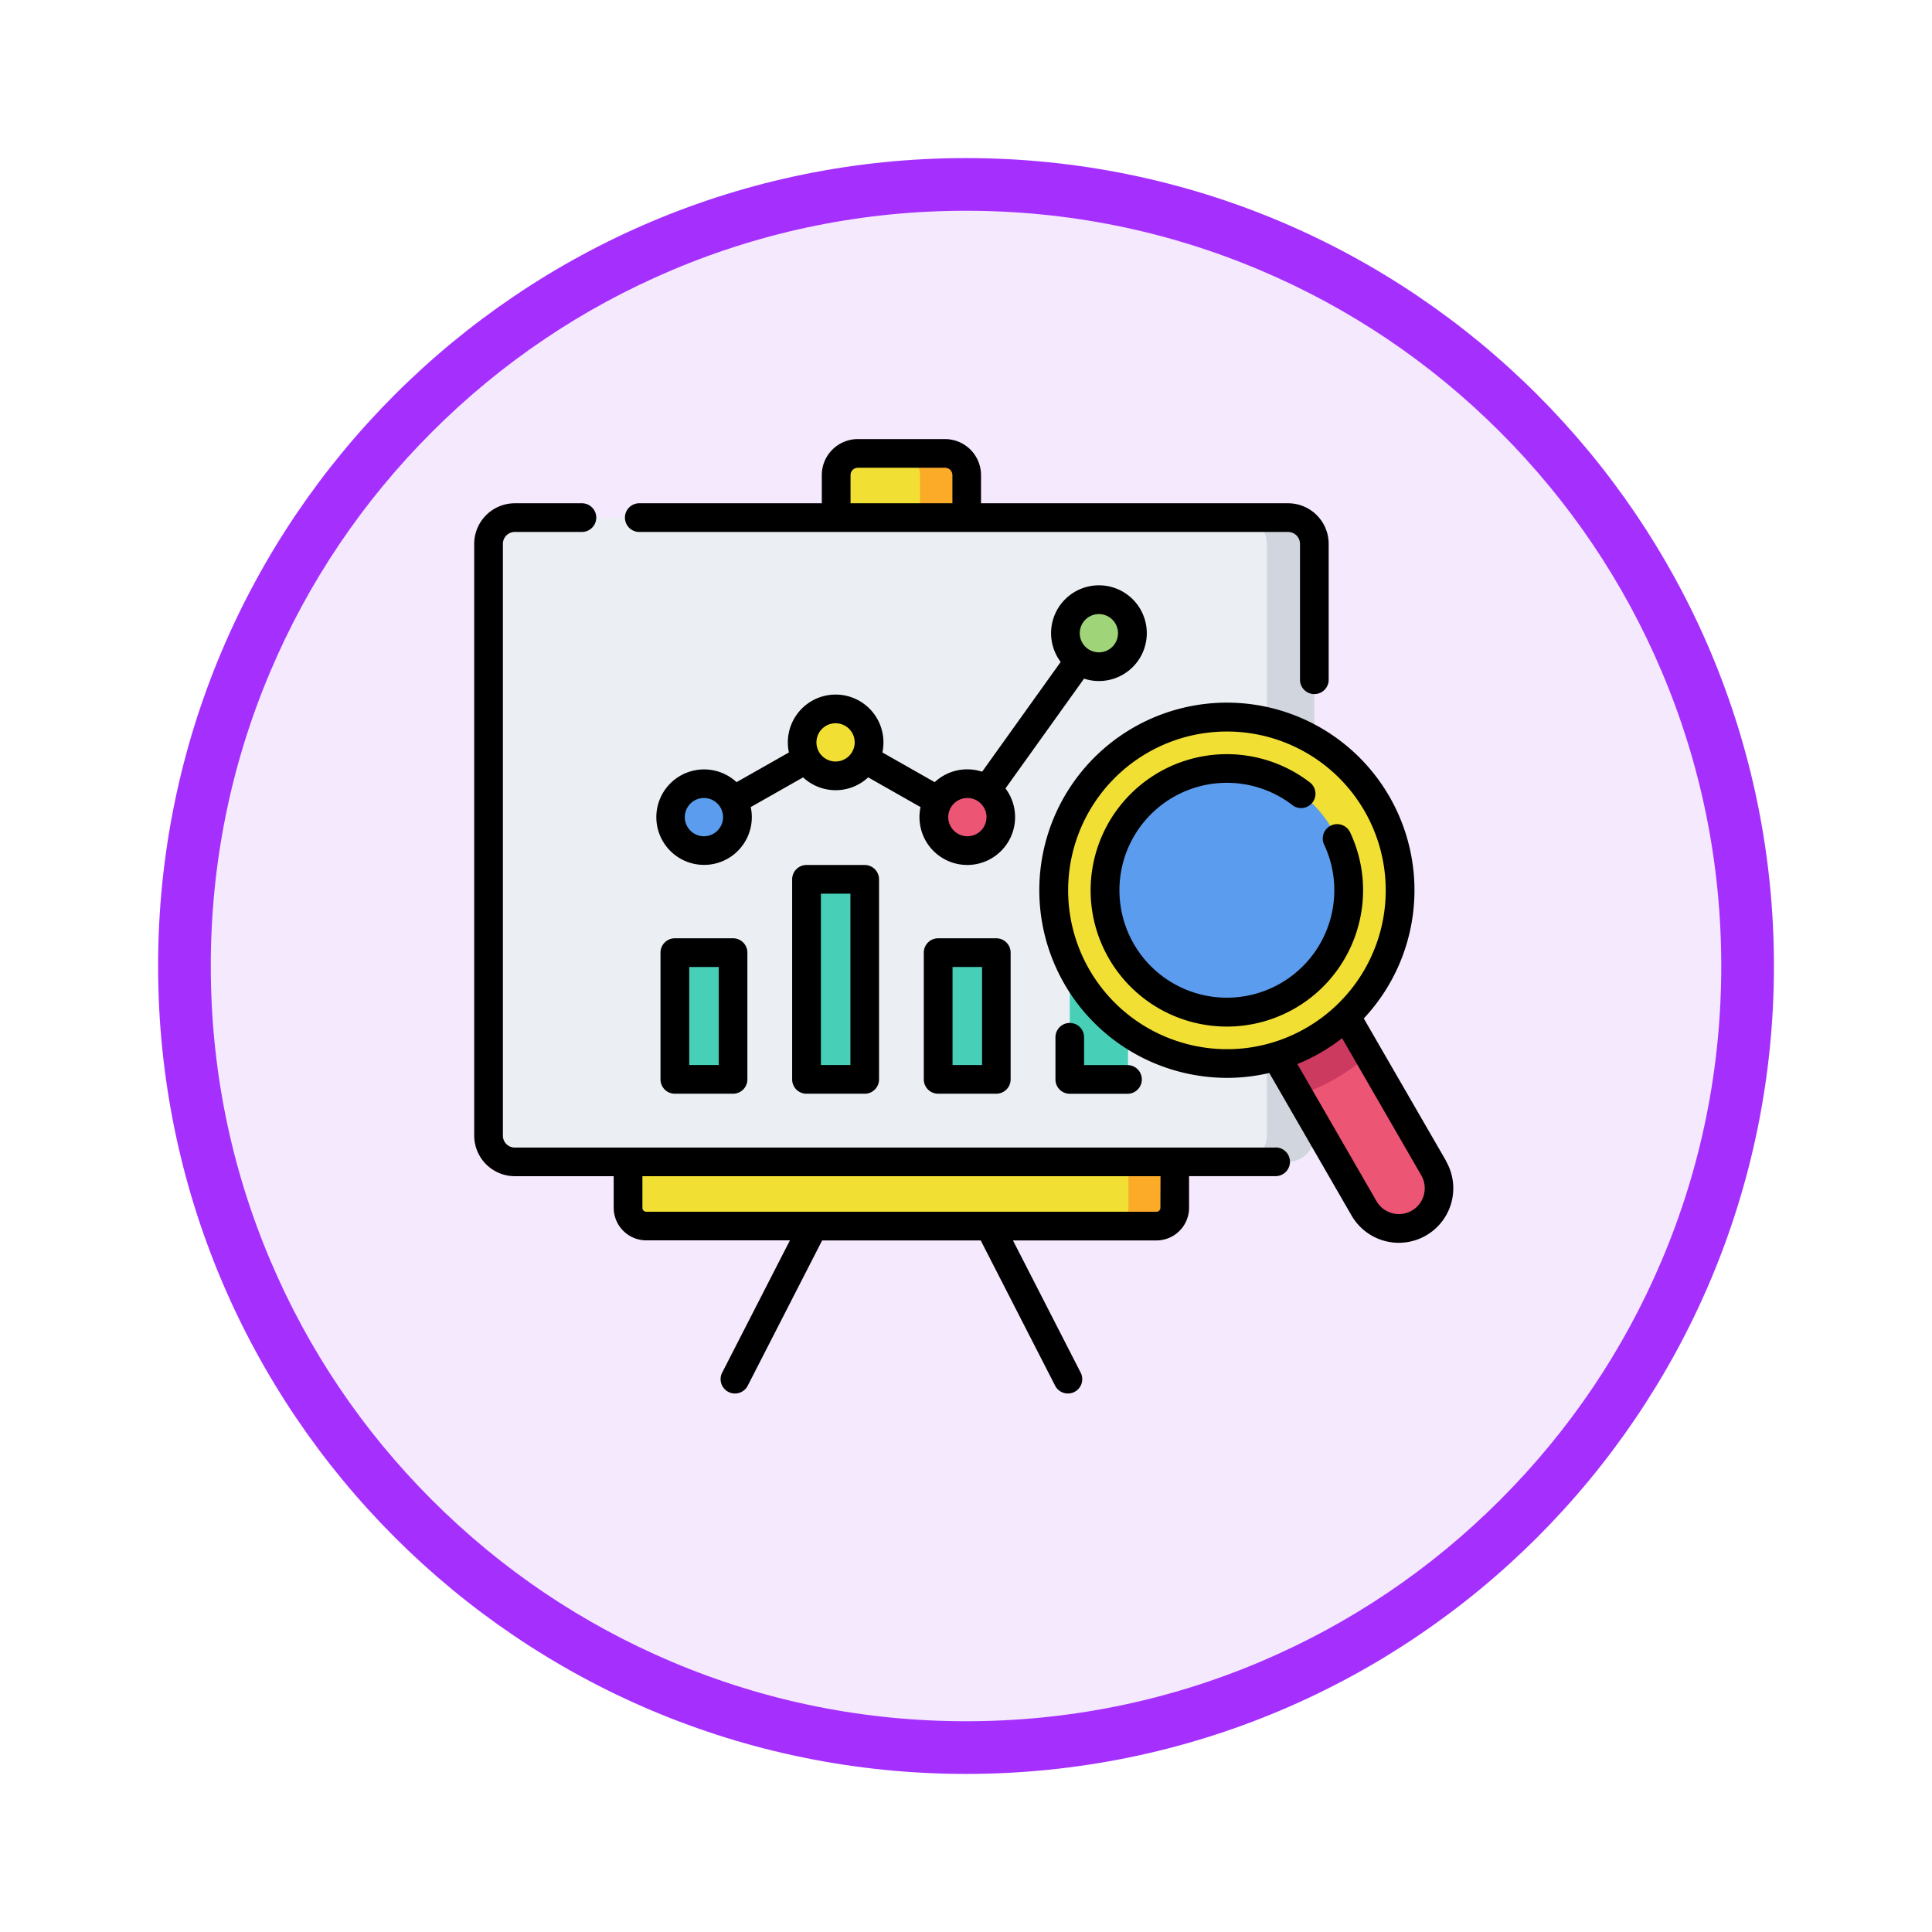 <svg xmlns="http://www.w3.org/2000/svg" xmlns:xlink="http://www.w3.org/1999/xlink" width="110" height="110" viewBox="0 0 110 110">
  <defs>
    <filter id="Trazado_982547" x="0" y="0" width="110" height="110" filterUnits="userSpaceOnUse">
      <feOffset dy="3" input="SourceAlpha"/>
      <feGaussianBlur stdDeviation="3" result="blur"/>
      <feFlood flood-opacity="0.161"/>
      <feComposite operator="in" in2="blur"/>
      <feComposite in="SourceGraphic"/>
    </filter>
  </defs>
  <g id="Grupo_1160793" data-name="Grupo 1160793" transform="translate(-1112 -3669)">
    <g id="Grupo_1158944" data-name="Grupo 1158944" transform="translate(-4 -137)">
      <g id="Grupo_1157406" data-name="Grupo 1157406" transform="translate(1 3016)">
        <g id="Grupo_1155793" data-name="Grupo 1155793" transform="translate(-0.999 -3894)">
          <g id="Grupo_1154704" data-name="Grupo 1154704" transform="translate(0 1466)">
            <g id="Grupo_1150790" data-name="Grupo 1150790" transform="translate(3 2320)">
              <g id="Grupo_1154214" data-name="Grupo 1154214" transform="translate(79 -5809)">
                <g id="Grupo_1152583" data-name="Grupo 1152583" transform="translate(1043 6713)">
                  <g id="Grupo_1146973" data-name="Grupo 1146973" transform="translate(0 0)">
                    <g id="Grupo_1146954" data-name="Grupo 1146954">
                      <g transform="matrix(1, 0, 0, 1, -9, -6)" filter="url(#Trazado_982547)">
                        <g id="Trazado_982547-2" data-name="Trazado 982547" transform="translate(9 6)" fill="#f5e9fe">
                          <path d="M 46 90.5 C 39.992 90.5 34.164 89.324 28.679 87.003 C 23.38 84.762 18.621 81.553 14.534 77.466 C 10.446 73.379 7.238 68.62 4.996 63.321 C 2.676 57.836 1.5 52.008 1.5 46 C 1.5 39.992 2.676 34.164 4.996 28.679 C 7.238 23.38 10.446 18.621 14.534 14.534 C 18.621 10.446 23.38 7.238 28.679 4.996 C 34.164 2.676 39.992 1.5 46 1.5 C 52.008 1.5 57.836 2.676 63.321 4.996 C 68.62 7.238 73.379 10.446 77.466 14.534 C 81.554 18.621 84.762 23.38 87.004 28.679 C 89.324 34.164 90.5 39.992 90.5 46 C 90.5 52.008 89.324 57.836 87.004 63.321 C 84.762 68.62 81.554 73.379 77.466 77.466 C 73.379 81.553 68.62 84.762 63.321 87.003 C 57.836 89.324 52.008 90.5 46 90.5 Z" stroke="none"/>
                          <path d="M 46 3 C 40.194 3 34.563 4.136 29.263 6.378 C 24.143 8.544 19.544 11.644 15.594 15.594 C 11.644 19.544 8.544 24.143 6.378 29.263 C 4.136 34.563 3 40.194 3 46 C 3 51.806 4.136 57.437 6.378 62.737 C 8.544 67.857 11.644 72.455 15.594 76.405 C 19.544 80.355 24.143 83.456 29.263 85.622 C 34.563 87.863 40.194 89 46 89 C 51.806 89 57.437 87.863 62.737 85.622 C 67.857 83.456 72.456 80.355 76.406 76.405 C 80.356 72.455 83.456 67.857 85.622 62.737 C 87.864 57.437 89 51.806 89 46 C 89 40.194 87.864 34.563 85.622 29.263 C 83.456 24.143 80.356 19.544 76.406 15.594 C 72.456 11.644 67.857 8.544 62.737 6.378 C 57.437 4.136 51.806 3 46 3 M 46 -7.62939453125e-06 C 71.405 -7.62939453125e-06 92 20.595 92 46 C 92 71.405 71.405 92 46 92 C 20.595 92 0 71.405 0 46 C 0 20.595 20.595 -7.62939453125e-06 46 -7.62939453125e-06 Z" stroke="none" fill="#a530fe"/>
                        </g>
                      </g>
                    </g>
                  </g>
                </g>
              </g>
            </g>
          </g>
        </g>
      </g>
    </g>
    <g id="analisis_5_" data-name="analisis (5)" transform="translate(1139 3687.442)">
      <g id="Grupo_1160791" data-name="Grupo 1160791" transform="translate(0.817 7.375)">
        <g id="Grupo_1160789" data-name="Grupo 1160789" transform="translate(0 0)">
          <path id="Trazado_994819" data-name="Trazado 994819" d="M7.5,49.109V82.8a1.493,1.493,0,0,0,1.494,1.493H53.019A1.494,1.494,0,0,0,54.512,82.8V49.109a1.494,1.494,0,0,0-1.494-1.494H8.994A1.494,1.494,0,0,0,7.5,49.109Z" transform="translate(-7.5 -43.961)" fill="#ebeef2"/>
          <path id="Trazado_994820" data-name="Trazado 994820" d="M403.393,47.616h-2.7a1.493,1.493,0,0,1,1.493,1.494V82.8a1.494,1.494,0,0,1-1.493,1.494h2.7a1.494,1.494,0,0,0,1.494-1.494V49.109A1.493,1.493,0,0,0,403.393,47.616Z" transform="translate(-357.874 -43.962)" fill="#d1d6de"/>
          <g id="Grupo_1160788" data-name="Grupo 1160788" transform="translate(10.357 8.33)">
            <g id="Grupo_1160784" data-name="Grupo 1160784" transform="translate(0 10.472)">
              <circle id="Elipse_11819" data-name="Elipse 11819" cx="1.906" cy="1.906" r="1.906" fill="#5c9cee"/>
            </g>
            <g id="Grupo_1160785" data-name="Grupo 1160785" transform="translate(7.496 6.216)">
              <circle id="Elipse_11820" data-name="Elipse 11820" cx="1.906" cy="1.906" r="1.906" fill="#f2df33"/>
            </g>
            <g id="Grupo_1160786" data-name="Grupo 1160786" transform="translate(14.991 10.472)">
              <circle id="Elipse_11821" data-name="Elipse 11821" cx="1.906" cy="1.906" r="1.906" fill="#ed5575"/>
            </g>
            <g id="Grupo_1160787" data-name="Grupo 1160787" transform="translate(22.487)">
              <circle id="Elipse_11822" data-name="Elipse 11822" cx="1.906" cy="1.906" r="1.906" fill="#9fd479"/>
            </g>
          </g>
          <path id="Trazado_994821" data-name="Trazado 994821" d="M80.428,387.079v-2.614h31.13v2.614a1.04,1.04,0,0,1-1.04,1.04H81.468A1.04,1.04,0,0,1,80.428,387.079Z" transform="translate(-72.487 -344.131)" fill="#f2df33"/>
          <path id="Trazado_994822" data-name="Trazado 994822" d="M333.547,384.465v2.614a1.04,1.04,0,0,1-1.04,1.04h2.641a1.04,1.04,0,0,0,1.04-1.04v-2.614Z" transform="translate(-297.117 -344.131)" fill="#fcab29"/>
          <path id="Trazado_994823" data-name="Trazado 994823" d="M189.243,17.711V15.289a1.232,1.232,0,0,1,1.232-1.232h4.967a1.232,1.232,0,0,1,1.232,1.232v2.422h-7.432Z" transform="translate(-169.453 -14.057)" fill="#f2df33"/>
          <path id="Trazado_994824" data-name="Trazado 994824" d="M224.415,14.058h-2.659a1.232,1.232,0,0,1,1.232,1.232v2.422h2.659V15.29A1.232,1.232,0,0,0,224.415,14.058Z" transform="translate(-198.426 -14.058)" fill="#fcab29"/>
          <rect id="Rectángulo_412966" data-name="Rectángulo 412966" width="3.313" height="7.217" transform="translate(10.606 28.422)" fill="#48cfb7"/>
          <rect id="Rectángulo_412967" data-name="Rectángulo 412967" width="3.313" height="11.39" transform="translate(18.102 24.249)" fill="#48cfb7"/>
          <rect id="Rectángulo_412968" data-name="Rectángulo 412968" width="3.313" height="7.217" transform="translate(25.597 28.422)" fill="#48cfb7"/>
          <rect id="Rectángulo_412969" data-name="Rectángulo 412969" width="3.313" height="14.644" transform="translate(33.093 20.995)" fill="#48cfb7"/>
        </g>
        <g id="Grupo_1160790" data-name="Grupo 1160790" transform="translate(32.179 15.016)">
          <path id="Trazado_994825" data-name="Trazado 994825" d="M409.456,293.349l6.08,10.53a2.288,2.288,0,0,0,3.125.837h0a2.288,2.288,0,0,0,.838-3.125l-6.08-10.53Z" transform="translate(-397.865 -275.914)" fill="#ed5575"/>
          <path id="Trazado_994826" data-name="Trazado 994826" d="M413.419,291.06l-3.963,2.288,2.37,4.1a12.459,12.459,0,0,0,3.963-2.288Z" transform="translate(-397.865 -275.913)" fill="#cc3a60"/>
          <circle id="Elipse_11823" data-name="Elipse 11823" cx="9.858" cy="9.858" r="9.858" fill="#f2df33"/>
          <circle id="Elipse_11824" data-name="Elipse 11824" cx="6.937" cy="6.937" r="6.937" transform="translate(2.92 2.92)" fill="#5c9cee"/>
        </g>
      </g>
      <g id="Grupo_1160792" data-name="Grupo 1160792" transform="translate(0 6.558)">
        <path id="Trazado_994827" data-name="Trazado 994827" d="M120.327,88.506a2.725,2.725,0,1,0-2.175-1.087l-4.473,6.25a2.715,2.715,0,0,0-2.7.595L108,92.572a2.722,2.722,0,1,0-5.322,0l-2.981,1.692a2.718,2.718,0,1,0,.808,1.419l2.981-1.692a2.715,2.715,0,0,0,3.706,0l2.981,1.692a2.722,2.722,0,1,0,4.836-1.063l4.473-6.25A2.714,2.714,0,0,0,120.327,88.506Zm0-3.811a1.089,1.089,0,1,1-1.089,1.089A1.09,1.09,0,0,1,120.327,84.694ZM97.84,97.344a1.089,1.089,0,1,1,1.089-1.089A1.09,1.09,0,0,1,97.84,97.344Zm7.5-4.256A1.089,1.089,0,1,1,106.424,92,1.09,1.09,0,0,1,105.336,93.088Zm7.5,4.256a1.089,1.089,0,1,1,1.089-1.089A1.09,1.09,0,0,1,112.831,97.344Z" transform="translate(-84.761 -74.731)"/>
        <path id="Trazado_994828" data-name="Trazado 994828" d="M45.6,76.8H2.31a.678.678,0,0,1-.677-.677V42.426a.678.678,0,0,1,.677-.677H6.16a.817.817,0,0,0,0-1.633H2.31A2.313,2.313,0,0,0,0,42.426V76.119a2.313,2.313,0,0,0,2.31,2.31H7.941v1.8A1.859,1.859,0,0,0,9.8,82.083h8.175L14.125,89.6a.817.817,0,1,0,1.454.745l4.23-8.258h9.029l4.23,8.258a.817.817,0,1,0,1.454-.745l-3.848-7.513h8.175A1.859,1.859,0,0,0,40.7,80.226v-1.8h4.9a.817.817,0,1,0,0-1.633Zm-6.532,3.431a.224.224,0,0,1-.224.224H9.8a.224.224,0,0,1-.224-.224v-1.8h29.5Z" transform="translate(0 -36.462)"/>
        <path id="Trazado_994829" data-name="Trazado 994829" d="M79.888,11.846H116.8a.678.678,0,0,1,.677.677v7.765a.817.817,0,0,0,1.633,0V12.522a2.313,2.313,0,0,0-2.31-2.31H99.316V8.607a2.051,2.051,0,0,0-2.049-2.049H92.3a2.051,2.051,0,0,0-2.049,2.049v1.605H79.888a.817.817,0,1,0,0,1.633Zm12-3.239a.416.416,0,0,1,.416-.416h4.967a.416.416,0,0,1,.416.416v1.605h-5.8V8.607Z" transform="translate(-70.461 -6.558)"/>
        <path id="Trazado_994830" data-name="Trazado 994830" d="M98.219,267.576a.817.817,0,0,0-.817.817v7.216a.817.817,0,0,0,.817.817h3.313a.817.817,0,0,0,.817-.817v-7.216a.817.817,0,0,0-.817-.817Zm2.5,7.217h-1.68v-5.583h1.68Z" transform="translate(-86.796 -239.154)"/>
        <path id="Trazado_994831" data-name="Trazado 994831" d="M167.054,229.248a.817.817,0,0,0-.817.817v11.39a.817.817,0,0,0,.817.817h3.313a.817.817,0,0,0,.817-.817v-11.39a.817.817,0,0,0-.817-.817Zm2.5,11.39h-1.68v-9.757h1.68Z" transform="translate(-148.135 -204.999)"/>
        <path id="Trazado_994832" data-name="Trazado 994832" d="M235.89,267.576a.817.817,0,0,0-.817.817v7.216a.817.817,0,0,0,.817.817H239.2a.817.817,0,0,0,.817-.817v-7.216a.817.817,0,0,0-.817-.817Zm2.5,7.217h-1.68v-5.583h1.68Z" transform="translate(-209.476 -239.154)"/>
        <path id="Trazado_994833" data-name="Trazado 994833" d="M304.726,311.832a.817.817,0,0,0-.817.817v2.4a.817.817,0,0,0,.817.817h3.313a.817.817,0,0,0,0-1.633h-2.5v-1.581A.817.817,0,0,0,304.726,311.832Z" transform="translate(-270.816 -278.591)"/>
        <path id="Trazado_994834" data-name="Trazado 994834" d="M318.688,170.558,314,162.443a10.68,10.68,0,1,0-10.56,3.014,10.733,10.733,0,0,0,2.78.368,10.54,10.54,0,0,0,2.4-.278l4.684,8.115a3.1,3.1,0,1,0,5.377-3.1Zm-14.823-6.679a9.041,9.041,0,1,1,6.86-.9A8.982,8.982,0,0,1,303.865,163.879Zm12.87,9.505a1.473,1.473,0,0,1-2.01-.538l-4.507-7.808a10.722,10.722,0,0,0,2.547-1.472l4.508,7.808a1.47,1.47,0,0,1-.538,2.01Z" transform="translate(-263.352 -129.456)"/>
        <path id="Trazado_994835" data-name="Trazado 994835" d="M337.462,181.3a7.729,7.729,0,0,0-.387-5.6.817.817,0,1,0-1.478.7,6.117,6.117,0,1,1-1.844-2.279.817.817,0,1,0,.985-1.3,7.755,7.755,0,1,0,2.723,8.484Z" transform="translate(-287.205 -153.309)"/>
      </g>
    </g>
  </g>
</svg>
